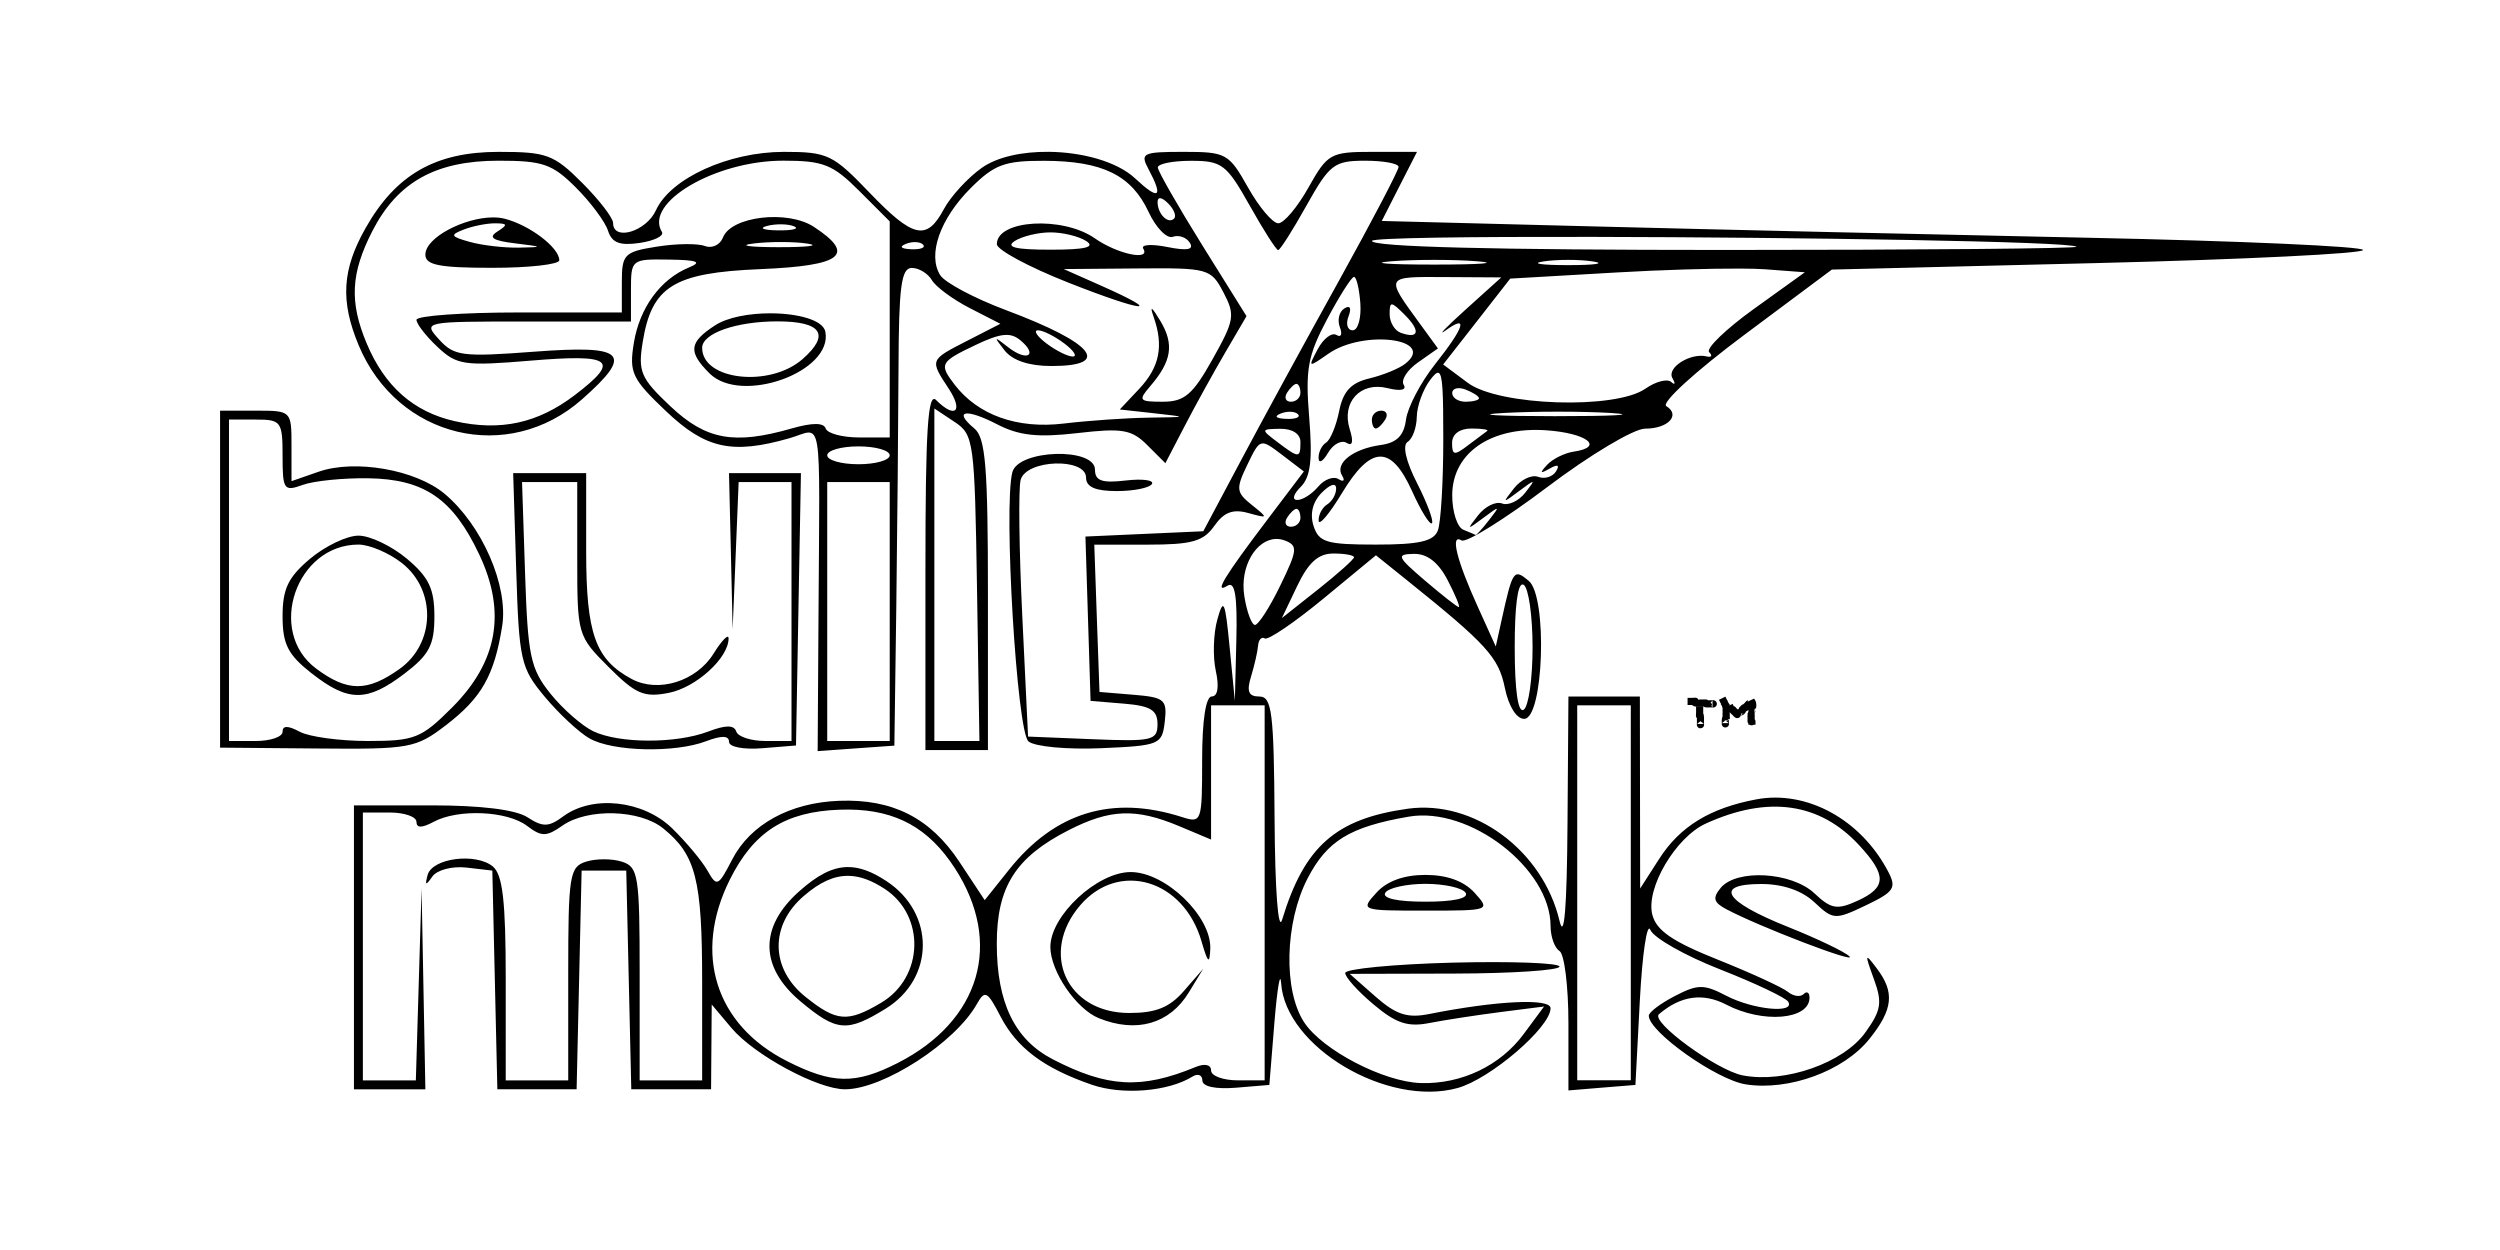 <?xml version="1.0" encoding="UTF-8" standalone="no"?>
<!-- Created with Inkscape (http://www.inkscape.org/) -->
<svg xmlns:rdf="http://www.w3.org/1999/02/22-rdf-syntax-ns#" xmlns="http://www.w3.org/2000/svg" height="175" width="350" version="1.1" xmlns:cc="http://creativecommons.org/ns#" xmlns:dc="http://purl.org/dc/elements/1.1/" viewBox="0 0 350 175">
 <path d="m146.81 21.256c-3.65-.037-7.17.687-9.38 2.256-1.96 1.396-4.34 3.992-5.29 5.769-2.41 4.503-4.29 4.074-10.49-2.394-5.04-5.258-5.82-5.625-11.9-5.625-7.76 0-15.881 3.706-17.918 8.176-1.363 2.991-6 4.367-6 1.781 0-.711-1.951-3.242-4.334-5.625-3.963-3.963-4.962-4.332-11.689-4.332-8.849 0-14.379 3.166-18.625 10.662-3.302 5.831-3.559 10.222-.963 16.435 5.421 12.975 20.917 16.703 31.285 7.526 7.266-6.433 6.075-7.613-6.703-6.649-10.076.761-11.229.614-13.319-1.695-2.284-2.524-2.262-2.529 12.282-2.529h14.568v-4.375c0-4.326.059-4.374 5.312-4.295 4.007.060 4.699.330 2.813 1.101-3.99 1.633-6.924 5.651-7.723 10.573-.673 4.146-.265 5.015 4.481 9.529 5.563 5.292 9.273 6.109 17.313 3.805 4.72-1.353 4.23-4.328 4.06 24.673l-.12 19.137 5.37-.39 5.37-.38.27-19.378c.14-10.657.28-25.703.31-33.438.04-11.431.38-14.062 1.86-14.062 1 0 2.26.769 2.81 1.707s2.94 2.697 5.29 3.908l4.3 2.203-4.62 2.369c-5.31 2.725-5.28 2.645-2.6 6.731 2.08 3.176.89 4.241-1.77 1.582-1.16-1.167-1.5 4.111-1.5 23.75v25.248h4.38 4.37v-21.721c0-17.936-.33-21.997-1.9-23.303-3.03-2.513-1.2-2.851 3.18-.586 3.08 1.592 5.69 1.878 11.26 1.233 6.27-.729 7.58-.503 9.77 1.685l2.53 2.528 2.72-5.231c1.49-2.876 4.05-7.508 5.68-10.293l2.96-5.062-6.2-9.938c-3.4-5.465-6.2-10.357-6.22-10.873-.01-.515 2.08-.938 4.66-.937 4.32.001 4.96.487 8.2 6.25 1.93 3.437 3.72 6.25 3.99 6.25s2.06-2.813 3.98-6.262c3.23-5.763 3.87-6.249 8.2-6.25 2.57-.001 4.68.391 4.68.869 0 .479-3.76 7.65-8.35 15.938-4.6 8.287-10.75 19.568-13.67 25.068l-5.32 10-8.25.369-8.25.371.36 11.504.36 11.504 4.69.389c3.71.307 4.68.904 4.68 2.868 0 2.28-.73 2.45-9.06 2.11l-9.06-.37-.81-16.872c-.45-9.281-.55-17.857-.23-19.06.76-2.87 9.16-3.156 9.16-.313 0 1.303 1.31 1.875 4.3 1.875 2.37 0 4.58-.446 4.92-.990.33-.544-1.32-.764-3.68-.489-3.31.387-4.29.046-4.29-1.509 0-3.17-10.74-2.846-11.57.349-1.26 4.815.63 36.339 2.26 37.689.88.73 5.4 1.15 10.14.95 8.24-.36 8.56-.50 8.94-3.73.35-3.073-.03-3.396-4.38-3.754l-4.76-.393-.37-10.311-.36-10.312h7.48c6.18 0 7.8-.456 9.32-2.619 1.34-1.925 2.61-2.405 4.75-1.811 2.83.782 2.84.742.51-1.125-2.21-1.765-2.26-2.255-.63-5.64 1.79-3.703 1.8-3.703 4.86-1.377l3.05 2.328-5.06 6.685c-6.16 8.132-7.6 10.529-5.62 9.303 1.04-.645 1.38 1.462 1.23 7.619l-.21 8.512-.73-7.5c-.63-6.525-.85-7.033-1.72-3.902-.56 1.979-.65 5.213-.22 7.187.49 2.223.28 3.59-.56 3.59s-1.35 3.36-1.35 8.9c0 8.66-.07 8.87-2.81 7.99-9.78-3.13-17.8-.69-24.23 7.37l-3.4 4.26-3.55-5.37c-4.07-6.14-9.34-8.82-16.81-8.54-6.9.25-12.44 3.29-14.99 8.21-1.95 3.78-2.16 3.88-3.455 1.58-.758-1.35-2.984-4.01-4.948-5.93-4.052-3.94-11.137-4.72-15.253-1.68-2.041 1.51-2.837 1.53-5.004.13-1.648-1.07-6.498-1.67-13.438-1.67h-10.861v19.87 19.88h5 5l-.266-14.06-.265-14.06-.401 13.43-.402 13.44h-3.707-3.709v-18.75-18.75h3.75c2.062 0 3.75.59 3.75 1.3 0 .89.751.89 2.418 0 3.426-1.84 10.286-1.54 13.066.57 2.048 1.55 2.703 1.54 4.965-.04 3.516-2.46 10.82-2.26 14.092.39 4.584 3.71 5.459 7.15 5.459 21.45v13.83h-4.375-4.375v-14.91c0-13.82-.184-14.98-2.5-15.71-1.375-.44-3.625-.44-5 0-2.316.73-2.5 1.89-2.5 15.71v14.91h-4.375-4.375v-14.22c0-10.85-.426-14.58-1.799-15.72-2.383-1.97-8.5-1.18-9.137 1.19-0.4 1.49-.262 1.53.664.21.653-.92 2.763-1.48 4.783-1.25l3.614.42.351 15.31.352 15.31h5.547 5.549l.351-15.31.350-15.31h3.125 3.125l.351 15.31.352 15.31h5.586 5.586l.045-5.94.045-5.93 2.769 3.29c3.18 3.78 12.07 8.58 15.89 8.58 5.34 0 15.44-6.53 18.47-11.95 1.11-1.99 1.47-1.8 3.29 1.73 2.29 4.43 6.1 7.28 12.79 9.58l.03.01c4.27 1.47 10.67.95 14.05-1.14.77-.48 1.4-.24 1.4.53 0 .86 1.83 1.25 4.69 1.02l4.69-.39.71-8.75c.40-4.82.82-7.28.94-5.48.60 8.91 14.87 17.38 24.71 14.66 4.58-1.27 13.01-8.5 13.01-11.17 0-1.43-7.58-1.06-16.99.81-3.04.61-4.63.10-7.5-2.42l-3.63-3.2 14.68-.04c8.08-.02 14.69-.46 14.69-.98 0-.51-6.74-.76-15-.55-8.25.22-15 .87-15 1.45 0 .59 1.79 2.58 3.98 4.41 3.12 2.63 4.79 3.19 7.81 2.59 2.11-.41 6.58-1.1 9.94-1.53l6.11-.78-2.85 3.85c-3.28 4.44-8.71 7.03-14.38 6.87-5.21-.15-13.81-4.62-16.36-8.51-2.93-4.47-2.71-13.95.47-20.12 2.73-5.29 5.92-7.24 14.18-8.67 8.51-1.47 19.83 7.26 19.85 15.29 0 1.51.56 3.09 1.25 3.52.69.42 1.25 4.99 1.25 10.15v9.37l4.69-.39 4.69-.38.62-11.88c.35-6.53 1.01-10.96 1.47-9.83.46 1.12 4.85 3.61 9.75 5.53s9.19 3.96 9.54 4.52c1.06 1.71-4.89 1.14-8.67-.83-3.13-1.63-3.96-1.63-7.19.04-2.01 1.04-3.65 2.28-3.65 2.76 0 2.25 9.46 8.96 13.57 9.61 6.02.95 13.73-1.87 17.31-6.35 3.33-4.16 3.58-6.54 1.03-9.9-1.67-2.21-1.7-2.07-.41 1.47 1.22 3.33 1.05 4.4-1.17 7.5-3.06 4.27-11.22 7.15-17.15 6.03-3.6-.67-12.99-7.51-11.76-8.57 3.03-2.59 6.15-3.04 9.41-1.35 5.13 2.68 11.67 2.14 11.67-.97 0-.73-.37-.95-.82-.50s-1.44.31-2.19-.30c-.75-.62-5.16-2.65-9.81-4.51-6.39-2.55-8.63-4.09-9.19-6.32-.93-3.69 3.26-10.81 7.49-12.74 8.7-3.96 15.93-2.95 21.45 3.01 3.92 4.23 3.87 5.94-.23 7.81-2.85 1.29-3.67 1.15-6.02-1.06-3.19-2.99-10.88-3.44-13.11-.76-1.17 1.42-1.01 2.04.79 2.99 4.59 2.45 18.4 7.73 17.23 6.6-.67-.65-4.55-2.5-8.62-4.13-8.93-3.56-10.44-6-3.72-6 3.03 0 5.69.92 7.44 2.56 2.63 2.47 2.88 2.49 7.2.43 3.97-1.9 4.33-2.44 3.11-4.75-3.82-7.28-11.38-11.41-18.44-10.09-6.51 1.22-10.71 3.8-13.63 8.37l-2.64 4.11-.02-13.44-.02-13.438h-5-5l-.13 17.808c-.08 11.81-.46 16.39-1.12 13.59-2.33-9.85-11.96-16.97-21.23-15.69-10.1 1.41-14.48 5.27-17.6 15.53-.55 1.82-1-4.08-1.06-14.05-.09-14.952-.37-17.188-2.13-17.188-1.52 0-1.81-.701-1.16-2.813.47-1.547.92-3.491.98-4.32.07-.829.49-1.279.94-.998.46.280 4.14-2.225 8.2-5.567l7.36-6.074 4.41 3.543c11.09 8.905 12.76 10.747 13.63 14.979.52 2.593 1.63 4.378 2.71 4.378 2.74 0 3.3-17.118.64-19.326-2.1-1.74-2.24-1.535-3.8 5.512l-.81 3.69-2.52-5.565c-2.98-6.563-3.89-10.289-2.27-9.293.63.393 6.03-2.967 12-7.467 6-4.531 12.12-8.179 13.7-8.179 3.22 0 5-1.898 2.96-3.157-.74-.460 4.1-4.887 10.92-9.97l12.26-9.143 37.18-.912c20.46-.502 37.19-1.325 37.19-1.828 0-.504-17.29-1.275-38.44-1.715-21.14-.440-52.05-1.147-68.69-1.574l-30.25-.777 2.46-4.838 2.47-4.836h-6.19c-5.93 0-6.32.217-9.01 5-1.54 2.75-3.44 5-4.22 5s-2.68-2.25-4.23-5c-2.69-4.786-3.07-5-9.02-5-5.75 0-6.12.178-4.92 2.418 2.13 3.981 1.48 4.444-1.85 1.316-2.54-2.387-7.44-3.693-12.13-3.74zm-37.18 1.238c5.64 0 6.95.519 10.68 4.25l4.25 4.25v15.125 15.125h-4.27c-2.35 0-4.46-.563-4.69-1.252-.28-.836-1.87-.836-4.79 0-8.05 2.309-11.968 1.588-16.955-3.115-4.16-3.924-4.553-4.833-3.878-8.986 1.268-7.818 4.318-9.707 16.493-10.213 11.46-.477 13.41-2.024 7.47-5.92-3.68-2.411-11.59-1.478-12.73 1.502-.40 1.033-1.541 1.564-2.538 1.181-.997-.382-4.02-.343-6.715.088-4.577.732-4.9 1.063-4.9 5v4.215h-14.375c-7.907 0-14.375.464-14.375 1.031 0 .568 1.324 2.276 2.941 3.795 2.718 2.554 3.712 2.699 13.125 1.914 11.395-.950 12.517-.066 6.109 4.821-5.183 3.953-10.42 5.096-16.794 3.664-5.792-1.302-9.841-4.877-12.366-10.92-2.417-5.784-2.217-9.77.785-15.654 3.518-6.897 8.864-9.891 17.666-9.897 6.224-.004 7.554.458 10.86 3.764 2.072 2.072 4.091 4.786 4.486 6.031.540 1.701 1.642 2.127 4.44 1.717 2.047-.301 3.446-.995 3.107-1.543-2.53-4.094 7.474-9.973 16.964-9.973zm36.58.018c8.14.023 12.2 2.018 14.59 7.156 1.03 2.221 2.56 3.79 3.4 3.486.83-.303 1.91.075 2.38.840.60.967-.36 1.145-3.15.588-2.2-.441-3.72-.343-3.38.217 1.1 1.776-3.62.781-6.77-1.43-4.51-3.155-13.74-2.602-13.72.820 0 .786 4.5 3.206 10 5.375 10.54 4.162 13.7 4.477 4.68.467l-5.32-2.361 10.28-.088c9.97-.086 10.32.012 12.08 3.35 1.67 3.175 1.55 3.89-1.53 9.373-2.77 4.954-3.93 5.936-6.96 5.937-3.34.001-3.48-.173-1.75-2.185 3-3.496 3.37-5.85 1.41-9.125-1.21-2.03-1.53-2.22-.94-.563 1.43 4.079.84 7.024-2.03 10.078l-2.71 2.879 4.83.535c4.75.528 4.74.536-.80.610v.002c-3.09.041-8.44.412-11.88.824-6.51.780-12-1.178-15.27-5.44-2.21-2.887-2.05-3.184 2.91-5.55 3.5-1.673 4.9-1.823 6.28-.678 2.56 2.124.95 3.056-1.7.980-2.01-1.582-2.06-1.541-.50.448 1.11 1.412 3.43 2.187 6.56 2.187 8.56 0 5.94-3.222-6.34-7.816-4.42-1.653-8.58-3.86-9.23-4.903-1.8-2.852-.04-7.879 4.26-12.185 3.32-3.312 4.75-3.844 10.32-3.828zm16.25 5.238c.26.033.63.277 1.08.725.81.813 1.19 1.769.83 2.125-.83.834-2.31-.644-2.31-2.313 0-.392.15-.570.40-.537zm-93.437 2.688c-3.99.007-9.472 2.802-9.472 5.212 0 1.46 1.947 1.844 9.375 1.844 5.156 0 9.375-.476 9.375-1.056 0-1.776-4.188-4.952-7.678-5.823-.489-.122-1.029-.179-1.6-.177zm.317.826c1.733.016 1.783.209.293 1.152-1.321.836-.663 1.272 2.5 1.656 3.935.478 3.98.529.543.598-2.063.041-5.156-.316-6.875-.795-2.747-.765-2.849-.978-.836-1.752 1.259-.484 3.228-.870 4.375-.859zm40.07.140c.68.009 1.31.101 1.73.272.85.342-.14.601-2.21.576-2.06-.026-2.75-.306-1.54-.623.61-.159 1.34-.233 2.02-.225zm37.65 1.129c1.72 0 3.97.545 5 1.211 1.34.863-.10 1.213-5 1.213-4.89 0-6.33-.350-5-1.213 1.04-.666 3.29-1.211 5-1.211zm75.86.631c28.62.052 66.94.641 67.79 1.379.29.248-21.79.451-49.06.451-32.53 0-49.58-.434-49.58-1.262 0-.438 13.68-.599 30.85-.568zm-113.51.721c1.36.002 2.67.074 3.61.217 1.88.285.04.512-4.08.505-4.13-.007-5.66-.241-3.42-.519 1.13-.139 2.53-.206 3.89-.203zm18.8.013c.43.018.81.135 1.01.342.42.416-.32.711-1.64.656-1.45-.059-1.75-.356-.75-.755.45-.181.94-.260 1.38-.243zm72.58 2.485c2.16 0 4.31.062 5.94.191 3.27.258.60.469-5.94.469-6.53 0-9.2-.211-5.93-.469 1.63-.129 3.78-.191 5.93-.191zm18.75 0c1.25 0 2.5.071 3.44.215 1.89.286.35.521-3.44.521-3.78 0-5.32-.235-3.43-.521.94-.144 2.19-.215 3.43-.215zm24.15 1.219c1.43.006 2.59.037 3.37.095l5.62.422-7.15 5.141c-3.93 2.827-6.74 5.545-6.25 6.041.50.495.34.766-.35.599-2.27-.549-5.63 1.579-4.79 3.038.45.787.37 1.03-.17.539-.55-.492-2.17-.070-3.61.937v-.002c-4.21 2.954-20.54 2.419-24.87-.816l-3.45-2.569 4.7-6.009 4.69-6.012 15-.865c6.19-.358 12.96-.559 17.26-.539zm-54.13 1.164c.34-.009.74 1.669.89 3.73.14 2.061-.34 3.748-1.07 3.748-.74 0-1-.872-.59-1.939.45-1.181.22-1.62-.58-1.123-.73.449-1.01 1.631-.63 2.629.39.997.17 1.486-.47 1.087-.65-.398-1.83.491-2.62 1.975-1.4 2.623-1.36 2.639 1.47.658 4.91-3.444 15.22-2.106 10.77 1.399-.85.670-3.11 1.594-5.02 2.05-2.58.616-3.67 1.8-4.23 4.575-.41 2.058-1.23 4.044-1.83 4.414s-1.08 1.343-1.05 2.162c.02.819.61.493 1.32-.725.71-1.217 1.88-1.85 2.6-1.406.84.522 1-.153.44-1.908-1.19-3.778 1.5-6.705 5.3-5.752 1.8.453 2.71.269 2.26-.459-.42-.668.49-2.089 2.02-3.156l2.77-1.942-2.52-3.457c-4.89-6.711-4.95-6.585 3.51-6.535l7.88.047-5 4.51c-2.75 2.48-4.01 3.797-2.81 2.925 3.24-2.348 2.66-.479-1.47 4.733-2.01 2.538-3.83 6.019-4.06 7.738-.29 2.241-1.29 3.247-3.53 3.557-3.91.540-6.48 2.569-5.42 4.279.44.716.22.939-.50.496-.71-.442-1.99.033-2.84 1.057l-.01.002c-.85 1.023-2.16 1.861-2.91 1.861-.78 0-.58-.792.47-1.832 1.38-1.376 1.67-3.785 1.19-9.687-.56-6.741-.20-8.699 2.5-13.778 1.73-3.255 3.42-5.925 3.77-5.933zm5.32 3.851c.29.010.82.492 1.78 1.453 2.26 2.26 2 3.436-.55 2.524-.86-.307-1.56-1.477-1.56-2.598 0-.928.04-1.389.33-1.379zm-87 1.248c-2.94-.006-6.02.536-7.81 1.709-3.614 2.367-3.76 3.679-.744 6.696 4.424 4.424 17.294-.196 16.224-5.827-.32-1.654-3.88-2.57-7.67-2.578zm.96 1.129c6.2 0 7.43 1.851 3.52 5.279-4.59 4.026-14.059 2.966-14.059-1.574 0-2.034 4.759-3.705 10.539-3.705zm36.48 1.25c.69 0 2.34.827 3.67 1.836h.01c1.33 1.009 1.87 1.834 1.18 1.834s-2.35-.825-3.68-1.834-1.86-1.836-1.18-1.836zm56.06 5.951c.60.177.68 2.644.68 9.334 0 5.919-.34 11.651-.76 12.739-.58 1.514-2.61 1.976-8.67 1.976-6.94 0-8-.319-8.74-2.639-.53-1.685-.11-3.363 1.17-4.642 1.19-1.192 2-1.42 2-.561 0 .795-.56 1.792-1.25 2.217s-1.23 1.443-1.2 2.262c.02.819 1.49-.902 3.25-3.824 4.07-6.746 6.88-6.831 9.83-.299 1.24 2.757 2.49 4.78 2.78 4.496.28-.284-.65-2.791-2.06-5.57-1.58-3.083-2.1-5.353-1.34-5.821.68-.421 1.26-1.997 1.28-3.504.02-1.506.87-3.831 1.87-5.166.52-.685.90-1.078 1.16-.998zm-19.88 1.549c.31 0 .56.563.56 1.25 0 .688-.60 1.25-1.33 1.25s-.97-.562-.55-1.25c.43-.687 1.02-1.25 1.32-1.25zm22.63.604c.30-.016.66.045 1.05.193 1.03.396 1.88.941 1.88 1.211s-.85.492-1.88.492-1.87-.545-1.87-1.211c0-.416.33-.659.82-.685zm-73.32 2.841l2.81 1.868c2.72 1.798 2.83 2.642 3.16 23.275l.34 21.408h-3.15-3.16v-23.273-23.278zm-100 .305v23.59 23.586l13.597.12c12.967.12 13.805-.03 18.033-3.27 4.987-3.824 6.757-6.944 7.864-13.866.897-5.613-2.823-14.149-8.076-18.533-4.04-3.37-12.535-4.852-17.629-3.076l-3.789 1.32v-4.935c0-4.924-.011-4.936-5-4.936h-5zm162.57 0c-.73 0-1.32.563-1.32 1.25 0 .688.24 1.25.55 1.25.30 0 .90-.562 1.32-1.25.43-.687.18-1.25-.55-1.25zm24.81.141c2.71.001 5.38.062 7.35.185 3.92.248.38.448-7.87.446-8.25-.003-11.46-.205-7.13-.450 2.16-.122 4.93-.182 7.65-.181zm-37.49.013c.43.018.80.133 1.01.340.42.416-.32.711-1.64.657-1.46-.060-1.75-.357-.76-.756.46-.181.95-.258 1.39-.241zm-148.64 1.092h3.75c3.552 0 3.75.270 3.75 5.086 0 4.742.190 5.016 2.813 4.063 1.547-.562 5.669-.981 9.16-.930 7.871.114 11.876 2.862 15.567 10.686 3.812 8.067 2.574 15.025-3.811 21.41-4.321 4.325-5.251 4.685-11.795 4.685-3.907 0-8.192-.58-9.521-1.29-1.667-.89-2.418-.89-2.418 0h.005c0 .71-1.687 1.29-3.75 1.29h-3.75v-22.5-22.5zm173.94 1.254c1.49 0 2.48.159 2.2.354h-.01c-.28.194-1.5 1.106-2.71 2.027-1.87 1.433-2.19 1.382-2.19-.354 0-1.246 1.05-2.027 2.71-2.027zm-26.76.039c1.69-.024 2.82.713 2.82 1.836 0 2.317-.19 2.318-3.2.039-2.37-1.789-2.36-1.836.38-1.875zm35.76.156c.47.001.95.017 1.43.049 5.71.385 8.27 2.348 3.9 2.989-1.29.189-2.98 1.029-3.75 1.865-1.06 1.152-.97 1.277.36.517 1.15-.656 1.46-.521.90.389-.47.764-1.6 1.105-2.5.760s-2.42.383-3.39 1.617c-1.65 2.095-1.6 2.119.73.369 2.3-1.723 2.37-1.704.85.238-.91 1.163-2.37 1.84-3.24 1.506s-2.37.403-3.34 1.637c-1.65 2.095-1.6 2.119.73.369 2.32-1.739 2.38-1.716.79.313-.94 1.203-1.79 2.144-1.88 2.089-.08-.054-.86-.381-1.72-.728s-1.56-2.514-1.56-4.816c0-5.546 4.71-9.163 11.69-9.163zm-94.82 2.305c2.41 0 4.38.563 4.38 1.25 0 .688-1.97 1.25-4.38 1.25-2.4 0-4.37-.562-4.37-1.25 0-.687 1.97-1.25 4.37-1.25zm-18.12 3.748l.26 10.938.25 10.937.42-10.31.42-10.313h3.71 3.69v18.125 18.121h-3.64c-2.01 0-3.85-.59-4.09-1.32-.31-.94-1.47-.94-3.935 0-4.521 1.71-12.434 1.69-16.084-.04-1.58-.76-4.278-3.123-5.997-5.263-2.794-3.479-3.171-5.251-3.552-16.758l-.426-12.865h3.863 3.865v10.75c0 10.631.048 10.799 4.401 15.152 3.794 3.795 4.957 4.29 8.437 3.6 3.822-.758 8.368-4.904 8.348-7.625 0-.687-.95.277-2.107 2.145-2.402 3.872-7.745 5.531-11.442 3.552-5.098-2.729-6.387-6.331-6.387-17.851v-10.973h-5.111-5.109l.424 13.514c.399 12.758.624 13.753 4.015 17.81 1.975 2.363 4.786 4.982 6.248 5.812h.002c3.231 1.85 11.946 2.06 16.324.39 2.163-.82 3.203-.80 3.203.08 0 .73 2.04 1.12 4.69.90l4.69-.38.34-19.065.35-19.063h-5.03-5.04zm13.75 1.252h4.38 4.37v18.125 18.121h-4.37-4.38v-18.121-18.125zm65.7 3.75c.30 0 .55.563.55 1.25 0 .688-.60 1.25-1.33 1.25-.72 0-.97-.562-.55-1.25.43-.687 1.02-1.25 1.33-1.25zm-131.32 3.746c-1.613 0-4.663 1.456-6.785 3.24-3.064 2.579-3.845 4.212-3.845 8.036 0 3.923.740 5.382 4.062 8l.006-.004c5.12 4.035 7.76 4.043 13.008.041 3.468-2.645 4.179-4.011 4.179-8.014 0-3.854-.774-5.478-3.845-8.062-2.116-1.78-5.166-3.237-6.78-3.237zm128.48.465c.40-.006.81.065 1.22.223 1.83.702 1.76 1.338-.65 6.299-1.47 3.034-3.07 5.517-3.54 5.517s-1.15-1.828-1.5-4.062c-.65-4.138 1.67-7.937 4.47-7.977zm-128.48.787c1.534 0 4.27 1.165 6.082 2.59 4.84 3.807 4.673 11.258-.335 14.824h-.002c-4.531 3.226-7.298 3.212-11.682-.058-6.96-5.192-2.798-17.356 5.937-17.356zm136.48 1.252c1.59 0 2.89.236 2.89.522s-2.27 2.318-5.05 4.517l-5.05 3.998 2.16-4.517c1.56-3.269 2.95-4.52 5.05-4.52zm11.29.051c1.86-.034 3.43 1.199 4.72 3.699 1.07 2.063 1.77 3.75 1.55 3.75s-2.34-1.665-4.72-3.699c-3.95-3.378-4.08-3.704-1.55-3.75zm15.2 4.277c.05.002.10.017.15.047.69.425 1.25 4.363 1.25 8.75 0 4.388-.56 8.325-1.25 8.75-.79.489-1.25-2.72-1.25-8.75 0-5.653.40-8.825 1.1-8.797zm7.65 16.922h3.75 3.75v26.246 26.25h-3.75-3.75v-26.25-26.246zm-51.26.008h3.75 3.75v26.248 26.25h-3.75c-2.06 0-3.75-.62-3.75-1.38 0-.83-.88-1.02-2.18-.48-7.6 3.13-12.31 2.88-19.99-1.09-5.33-2.76-7.83-7.92-7.83-16.19 0-7.95 2.63-12.1 10.07-15.89 5.8-2.96 9.38-3.09 15.41-.58l4.52 1.9v-9.4-9.388zm-50.7 14.588c6.65.07 11.2 2.61 14.83 8.21 6.78 10.46 3.59 21.35-7.98 27.26-5.96 3.03-9.15 2.98-15.52-.25-10.03-5.08-13.174-15.06-8-25.42 3.34-6.69 7.74-9.5 15.32-9.78.46-.02.91-.02 1.35-.02zm-.15 8.05c-2.17.01-4.28 1.13-6.84 3.42-5.6 5-5.51 10.61.25 15.42 5.03 4.2 6.48 4.32 11.89.98 6.89-4.26 6.93-13.38.09-17.86-1.99-1.31-3.71-1.97-5.39-1.96zm39.6.70c-4.7 0-11.25 6.1-11.25 10.48 0 3.39 3.6 8.69 6.79 9.98 5.27 2.13 9.92.80 12.6-3.62l2.01-3.3-2.69 3.09c-2.02 2.33-3.93 3.1-7.67 3.1-8.77 0-12.59-8.41-6.86-15.08 5.41-6.29 14.47-3.61 16.98 5.04.89 3.06 1.14 3.28 1.23 1.05.18-4.53-6.26-10.74-11.14-10.74zm41.26.40c-3.02 0-5.39.86-6.87 2.5-2.25 2.48-2.19 2.5 6.87 2.5s9.12-.02 6.88-2.5c-1.49-1.64-3.85-2.5-6.88-2.5zm-80.74.13c1.59.03 3.22.64 5.03 1.82 5.76 3.77 5.48 12.43-.51 15.96-4.68 2.77-6.21 2.65-10.56-.83-4.93-3.94-5.04-10.02-.24-14.14 2.23-1.92 4.22-2.85 6.28-2.81zm80.74 1.12c2.67 0 5.2.57 5.63 1.25.47.78-1.68 1.25-5.63 1.25-3.94 0-6.1-.47-5.62-1.25.42-.68 2.95-1.25 5.62-1.25z"/>
 <g stroke="#000" stroke-width="1px" fill="none">
  <path d="m237.95 98.874v.901-.225.338c0 .038.037.113 0 .113s0-.15 0-.113v.225c0 .037.037.113 0 .113s-.037-.113 0-.113c.053 0 .089.065.113.113.015.03 0 .392 0 .45v.676c0 .037.037.113 0 .113s0-.075 0-.113"/>
  <path d="m241.55 98.649c.037.15.082.299.113.45.015.074 0 .15 0 .225 0 .038.037.113 0 .113s0-.15 0-.113v.45-.225.338c0 .038.037.113 0 .113s0-.15 0-.113v.338c0 .037.037.113 0 .113s0-.15 0-.113v.45c0-.075.053-.278 0-.225-.169.169-.113.567-.113.788 0 .037.037.113 0 .113s0-.075 0-.113"/>
  <path d="m242.12 98.761c.005.01.184.486.338.563.034.017.086-.027.113 0 .026.027.037.113 0 .113s-.037-.113 0-.113c.053 0 .089.065.113.113.017.034-.026.086 0 .113s.086-.027.113 0c.027.027-.026.086 0 .113.027.027.079-.017.113 0 .048.024.15.075.113.113-.037.038-.113-.166-.113-.113 0 .084.053.166.113.225.026.027.086-.027.113 0 .026.027-.026.086 0 .113.15.15.113-.188.113.113"/>
  <path d="m243.69 99.887v-.113c0-.038-.026-.086 0-.113s.086.027.113 0c.026-.027-.026-.086 0-.113s.096.034.113 0c.034-.067 0-.15 0-.225 0-.038-.037.113 0 .113s-.026-.086 0-.113.086.027.113 0c.026-.027-.026-.086 0-.113s.086.027.113 0c.027-.027-.026-.086 0-.113.053-.053.172.053.225 0 .026-.027-.026-.086 0-.113s.086.027.113 0c.027-.027-.026-.086 0-.113s.086.027.113 0c.026-.027-.026-.086 0-.113s.086.027.113 0c.026-.027-.017-.079 0-.113.107-.215.568-.177.45-.563.229.341.225.377.225.676 0 .3.037-.038-.113.113-.005.005 0 .51 0 .563 0 .053.005.558 0 .563-.15.15-.113-.188-.113.113v.113c0 .037.037.113 0 .113s0-.15 0-.113v.45-.225.45c0 .037-.026.086 0 .113.15.15.113-.188.113.113v.338"/>
  <path d="m241.33 98.311v-.225"/>
  <path d="m236.26 98.198h.788-.225c1.051 0 .113-.113.338.113.053.053.172-.053.225 0 .026.027.037.113 0 .113s-.037-.113 0-.113c.053 0 .065.089.113.113.041.02.485 0 .563 0h.676c.037 0 .086-.027.113 0 .026.027-.026.086 0 .113.017.017.338-.013.338 0 0 .038-.15 0-.113 0h.676c.037 0 .113-.038.113 0s-.075 0-.113 0"/>
  <path d="m241.1 97.748.338.676"/>
  <path d="m241.33 98.311.45.676"/>
 </g>
</svg>
